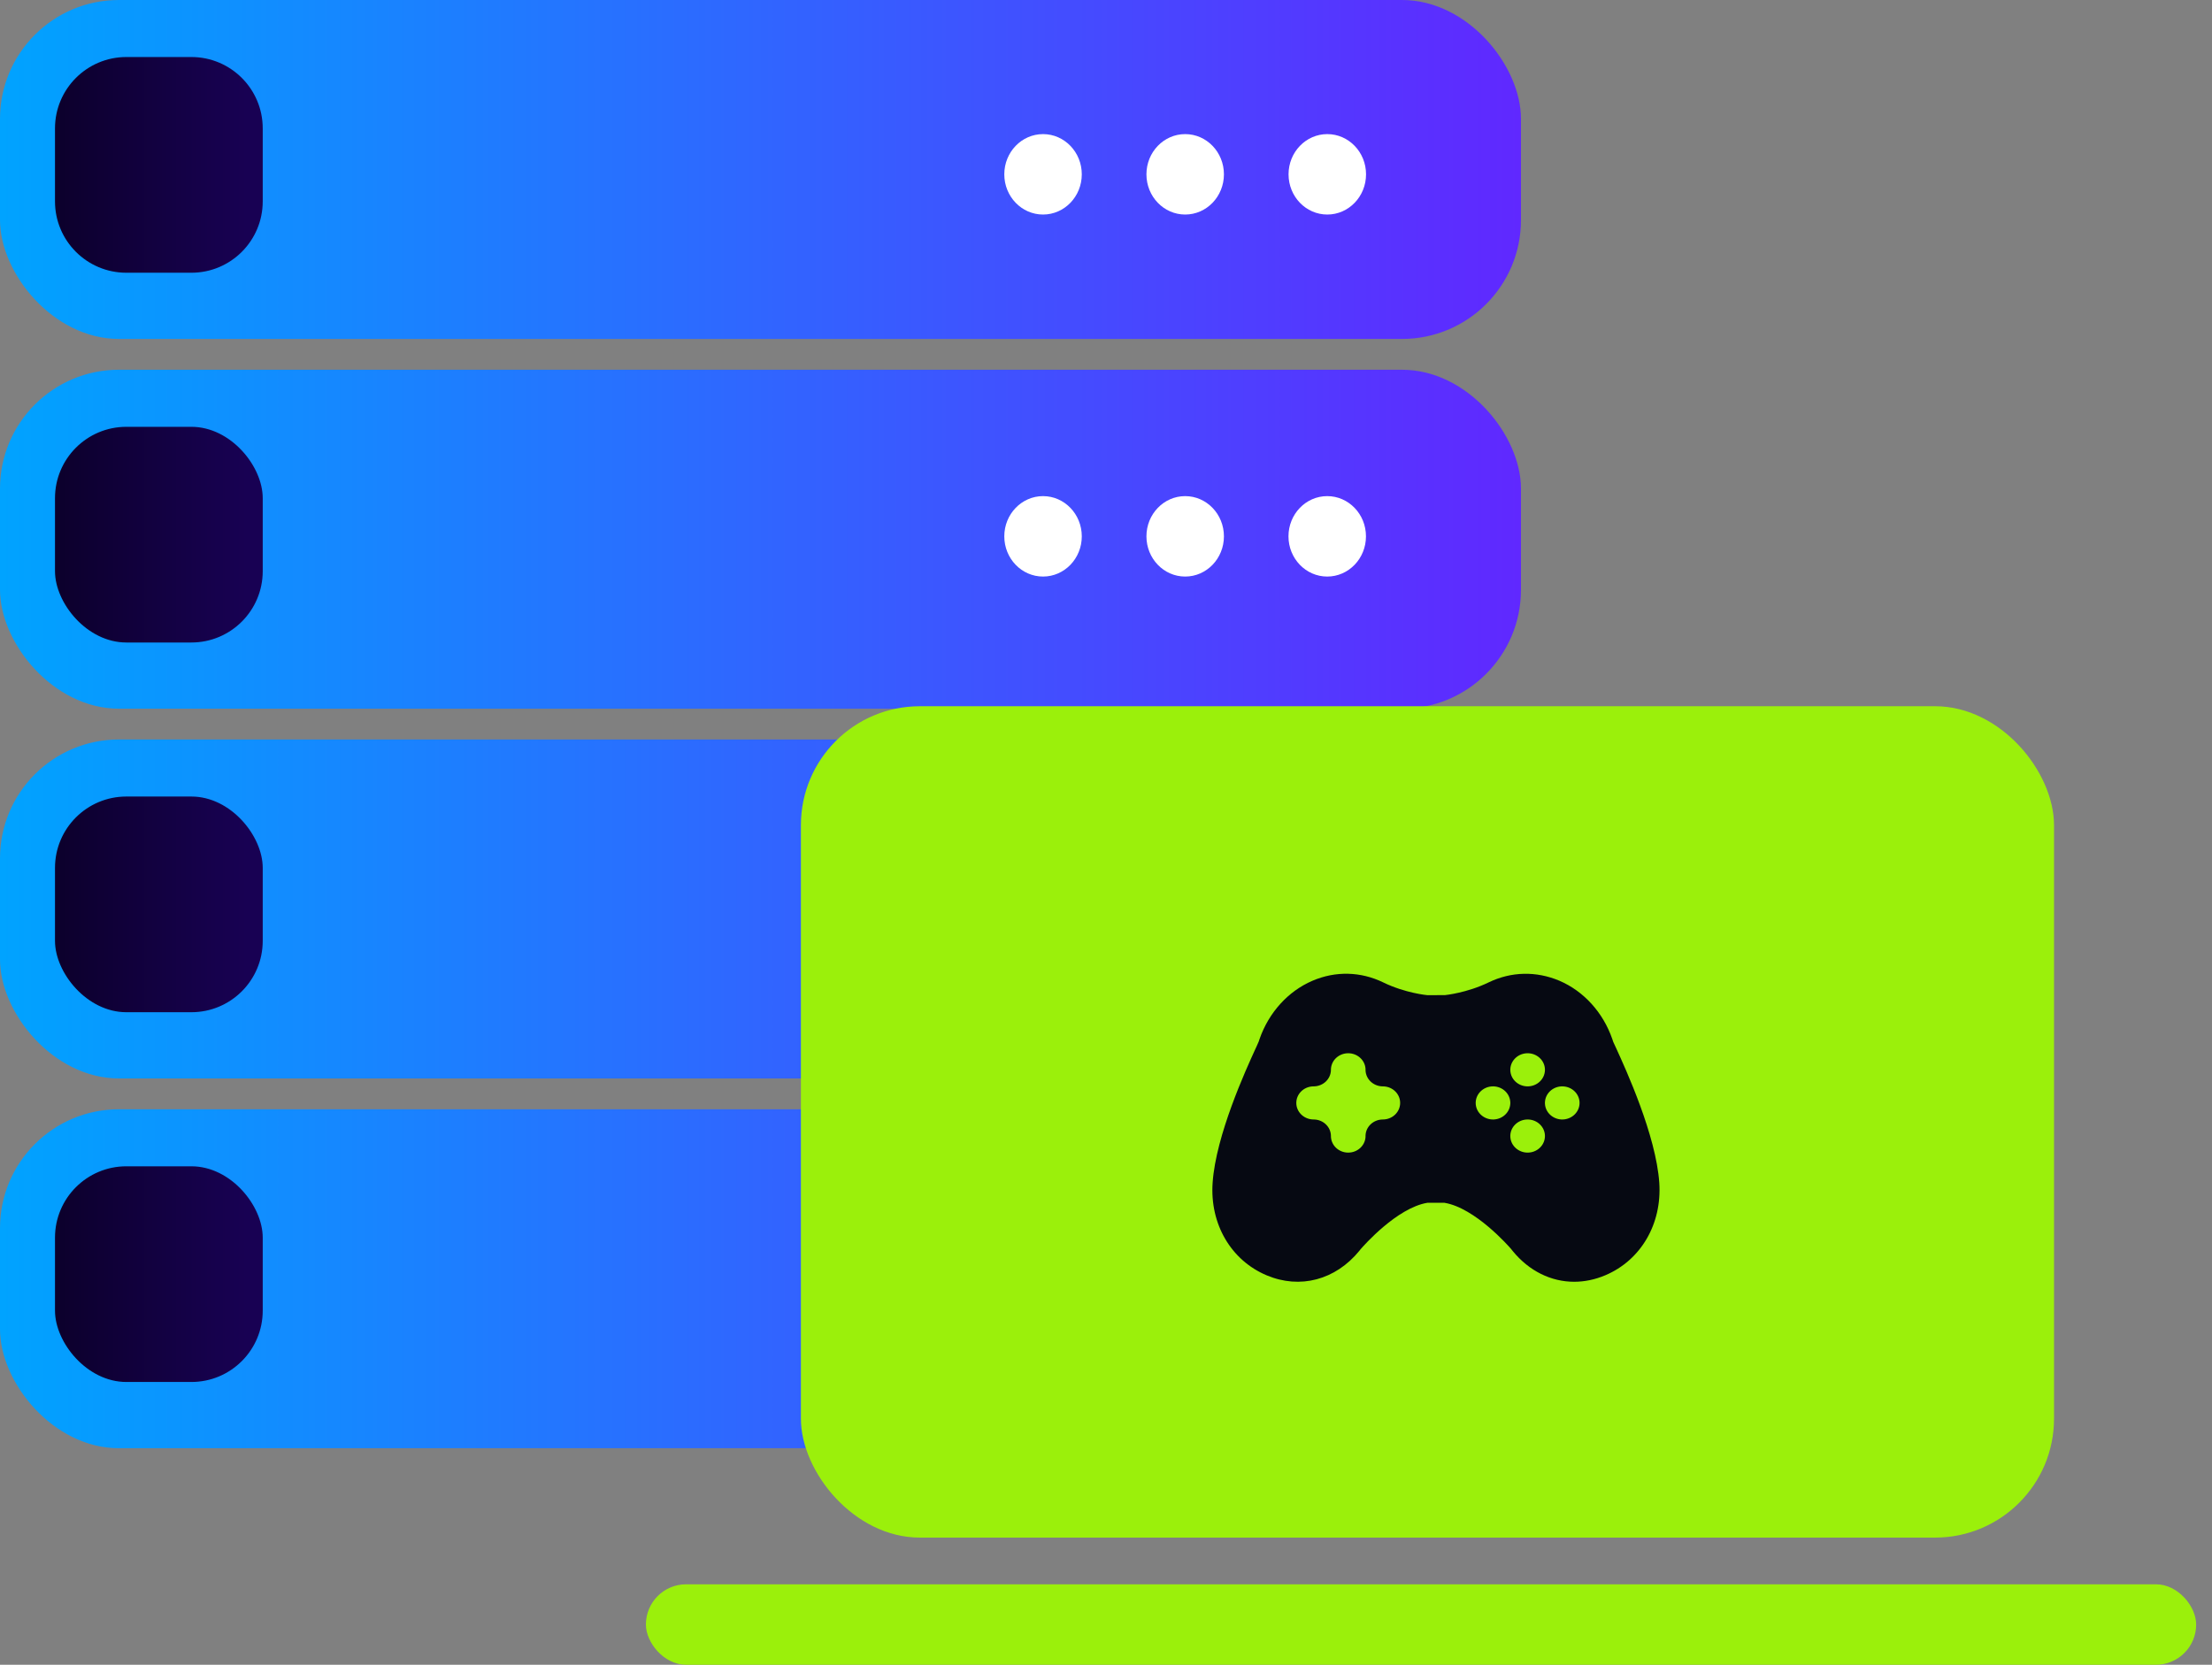 <svg width="93" height="70" viewBox="0 0 93 70" fill="none" xmlns="http://www.w3.org/2000/svg">
<rect x="0" y="0" width="93" height="70" fill="#808080" stroke="none"/>
<rect width="63.947" height="14.252" rx="5" fill="url(#paint0_linear_5410_6109)"/>
<path d="M2.312 5.398C2.312 3.742 3.655 2.398 5.312 2.398H8.046C9.703 2.398 11.046 3.742 11.046 5.398V8.468C11.046 10.124 9.703 11.468 8.046 11.468H5.312C3.655 11.468 2.312 10.124 2.312 8.468V5.398Z" fill="url(#paint1_linear_5410_6109)"/>
<ellipse cx="55.804" cy="7.33" rx="1.629" ry="1.691" fill="white"/>
<ellipse cx="49.829" cy="7.33" rx="1.629" ry="1.691" fill="white"/>
<ellipse cx="43.853" cy="7.33" rx="1.629" ry="1.691" fill="white"/>
<rect y="15.547" width="63.947" height="14.252" rx="5" fill="url(#paint2_linear_5410_6109)"/>
<rect x="2.312" y="17.947" width="8.734" height="9.069" rx="3" fill="url(#paint3_linear_5410_6109)"/>
<ellipse cx="55.801" cy="22.552" rx="1.629" ry="1.691" fill="white"/>
<ellipse cx="49.829" cy="22.552" rx="1.629" ry="1.691" fill="white"/>
<ellipse cx="43.853" cy="22.552" rx="1.629" ry="1.691" fill="white"/>
<rect y="31.094" width="63.947" height="14.252" rx="5" fill="url(#paint4_linear_5410_6109)"/>
<rect x="2.312" y="33.493" width="8.734" height="9.069" rx="3" fill="url(#paint5_linear_5410_6109)"/>
<rect y="46.643" width="63.947" height="14.252" rx="5" fill="url(#paint6_linear_5410_6109)"/>
<rect x="2.312" y="49.041" width="8.734" height="9.069" rx="3" fill="url(#paint7_linear_5410_6109)"/>
<rect x="33.673" y="29.696" width="52.685" height="34.957" rx="5" fill="#9BF00B"/>
<path fill-rule="evenodd" clip-rule="evenodd" d="M67.945 44.066C68.36 44.973 69.621 47.731 69.762 49.73C69.88 51.465 68.987 52.994 67.487 53.625C67.056 53.807 66.614 53.896 66.183 53.896C65.215 53.896 64.291 53.447 63.602 52.606L63.531 52.517C63.531 52.517 63.53 52.515 63.528 52.513C63.448 52.421 62.024 50.788 60.727 50.575H60.014C58.729 50.786 57.324 52.391 57.213 52.517C57.209 52.522 57.207 52.525 57.206 52.525L57.155 52.59C56.149 53.824 54.656 54.216 53.254 53.625C51.754 52.994 50.861 51.465 50.983 49.73C51.12 47.734 52.381 44.98 52.798 44.07L52.8 44.066C52.811 44.042 52.822 44.019 52.832 43.997C52.877 43.897 52.908 43.829 52.921 43.795L52.957 43.686C53.348 42.57 54.159 41.676 55.181 41.239C56.153 40.822 57.21 40.85 58.154 41.308C59.082 41.761 60.01 41.846 60.018 41.846L60.758 41.842C60.758 41.842 61.671 41.753 62.587 41.308C63.535 40.85 64.589 40.826 65.564 41.239C66.586 41.676 67.397 42.57 67.785 43.686L67.824 43.804C67.83 43.821 67.847 43.857 67.872 43.909C67.892 43.951 67.917 44.004 67.945 44.066ZM58.14 45.68C58.159 45.68 58.178 45.681 58.197 45.682C58.572 45.71 58.867 46.01 58.867 46.376C58.867 46.742 58.572 47.042 58.197 47.07C58.178 47.072 58.159 47.072 58.14 47.072C58.13 47.072 58.12 47.073 58.111 47.073C57.732 47.087 57.427 47.379 57.412 47.741C57.412 47.75 57.412 47.76 57.412 47.769C57.412 47.787 57.411 47.806 57.41 47.824C57.38 48.183 57.066 48.465 56.684 48.465C56.301 48.465 55.988 48.183 55.959 47.824C55.957 47.806 55.956 47.787 55.956 47.769C55.956 47.76 55.956 47.75 55.956 47.741C55.941 47.379 55.636 47.087 55.257 47.073C55.248 47.073 55.238 47.072 55.228 47.072C55.209 47.072 55.19 47.072 55.171 47.07C54.796 47.042 54.501 46.742 54.501 46.376C54.501 46.01 54.796 45.71 55.171 45.682C55.19 45.681 55.209 45.68 55.228 45.68C55.238 45.68 55.248 45.679 55.257 45.679C55.636 45.665 55.941 45.374 55.956 45.011C55.956 45.002 55.956 44.993 55.956 44.983C55.956 44.965 55.957 44.946 55.959 44.928C55.988 44.569 56.301 44.287 56.684 44.287C57.066 44.287 57.38 44.569 57.41 44.928C57.411 44.946 57.412 44.965 57.412 44.983C57.412 44.993 57.412 45.002 57.412 45.011C57.427 45.374 57.732 45.665 58.111 45.679C58.12 45.679 58.13 45.68 58.14 45.68ZM64.952 44.927C64.922 44.569 64.609 44.287 64.227 44.287C63.844 44.287 63.531 44.569 63.501 44.927C63.499 44.946 63.499 44.964 63.499 44.983C63.499 44.993 63.499 45.002 63.499 45.011C63.514 45.374 63.819 45.665 64.197 45.679C64.207 45.679 64.217 45.68 64.227 45.68C64.236 45.68 64.246 45.679 64.256 45.679C64.634 45.665 64.939 45.374 64.954 45.011C64.954 45.002 64.954 44.993 64.954 44.983C64.954 44.964 64.954 44.946 64.952 44.927ZM63.498 46.348C63.483 45.986 63.179 45.695 62.8 45.68C62.791 45.68 62.781 45.68 62.771 45.68C62.751 45.68 62.731 45.681 62.712 45.682C62.338 45.711 62.043 46.011 62.043 46.376C62.043 46.742 62.338 47.041 62.712 47.07C62.731 47.072 62.751 47.072 62.771 47.072C62.781 47.072 62.791 47.072 62.8 47.072C63.179 47.057 63.483 46.766 63.498 46.404C63.498 46.395 63.499 46.386 63.499 46.376C63.499 46.367 63.498 46.357 63.498 46.348ZM64.227 48.465C63.844 48.465 63.531 48.183 63.501 47.825C63.499 47.806 63.499 47.788 63.499 47.769C63.499 47.759 63.499 47.75 63.499 47.741C63.514 47.378 63.819 47.087 64.197 47.073C64.207 47.073 64.217 47.072 64.227 47.072C64.236 47.072 64.246 47.073 64.256 47.073C64.634 47.087 64.939 47.378 64.954 47.741C64.954 47.75 64.954 47.759 64.954 47.769C64.954 47.788 64.954 47.806 64.952 47.825C64.922 48.183 64.609 48.465 64.227 48.465ZM64.955 46.404C64.97 46.766 65.274 47.057 65.653 47.072C65.662 47.072 65.672 47.072 65.682 47.072C65.702 47.072 65.722 47.072 65.741 47.07C66.115 47.041 66.41 46.742 66.41 46.376C66.41 46.011 66.115 45.711 65.741 45.682C65.722 45.681 65.702 45.68 65.682 45.68C65.672 45.68 65.662 45.68 65.653 45.68C65.274 45.695 64.97 45.986 64.955 46.348C64.954 46.357 64.954 46.367 64.954 46.376C64.954 46.386 64.954 46.395 64.955 46.404Z" fill="#060912"/>
<rect x="27.156" y="66.617" width="65.178" height="3.383" rx="1.691" fill="#9BF00B"/>
<defs>
<linearGradient id="paint0_linear_5410_6109" x1="0" y1="7.317" x2="63.947" y2="7.317" gradientUnits="userSpaceOnUse">
<stop stop-color="#00A3FF"/>
<stop offset="1" stop-color="#6028FF"/>
</linearGradient>
<linearGradient id="paint1_linear_5410_6109" x1="1.778" y1="8.503" x2="10.374" y2="8.503" gradientUnits="userSpaceOnUse">
<stop stop-color="#0B0029"/>
<stop offset="1" stop-color="#180153"/>
</linearGradient>
<linearGradient id="paint2_linear_5410_6109" x1="0" y1="22.864" x2="63.947" y2="22.864" gradientUnits="userSpaceOnUse">
<stop stop-color="#00A3FF"/>
<stop offset="1" stop-color="#6028FF"/>
</linearGradient>
<linearGradient id="paint3_linear_5410_6109" x1="1.778" y1="24.051" x2="10.374" y2="24.051" gradientUnits="userSpaceOnUse">
<stop stop-color="#0B0029"/>
<stop offset="1" stop-color="#180153"/>
</linearGradient>
<linearGradient id="paint4_linear_5410_6109" x1="0" y1="38.411" x2="63.947" y2="38.411" gradientUnits="userSpaceOnUse">
<stop stop-color="#00A3FF"/>
<stop offset="1" stop-color="#6028FF"/>
</linearGradient>
<linearGradient id="paint5_linear_5410_6109" x1="1.778" y1="39.597" x2="10.374" y2="39.597" gradientUnits="userSpaceOnUse">
<stop stop-color="#0B0029"/>
<stop offset="1" stop-color="#180153"/>
</linearGradient>
<linearGradient id="paint6_linear_5410_6109" x1="0" y1="53.96" x2="63.947" y2="53.96" gradientUnits="userSpaceOnUse">
<stop stop-color="#00A3FF"/>
<stop offset="1" stop-color="#6028FF"/>
</linearGradient>
<linearGradient id="paint7_linear_5410_6109" x1="1.778" y1="55.145" x2="10.374" y2="55.145" gradientUnits="userSpaceOnUse">
<stop stop-color="#0B0029"/>
<stop offset="1" stop-color="#180153"/>
</linearGradient>
</defs>
</svg>
